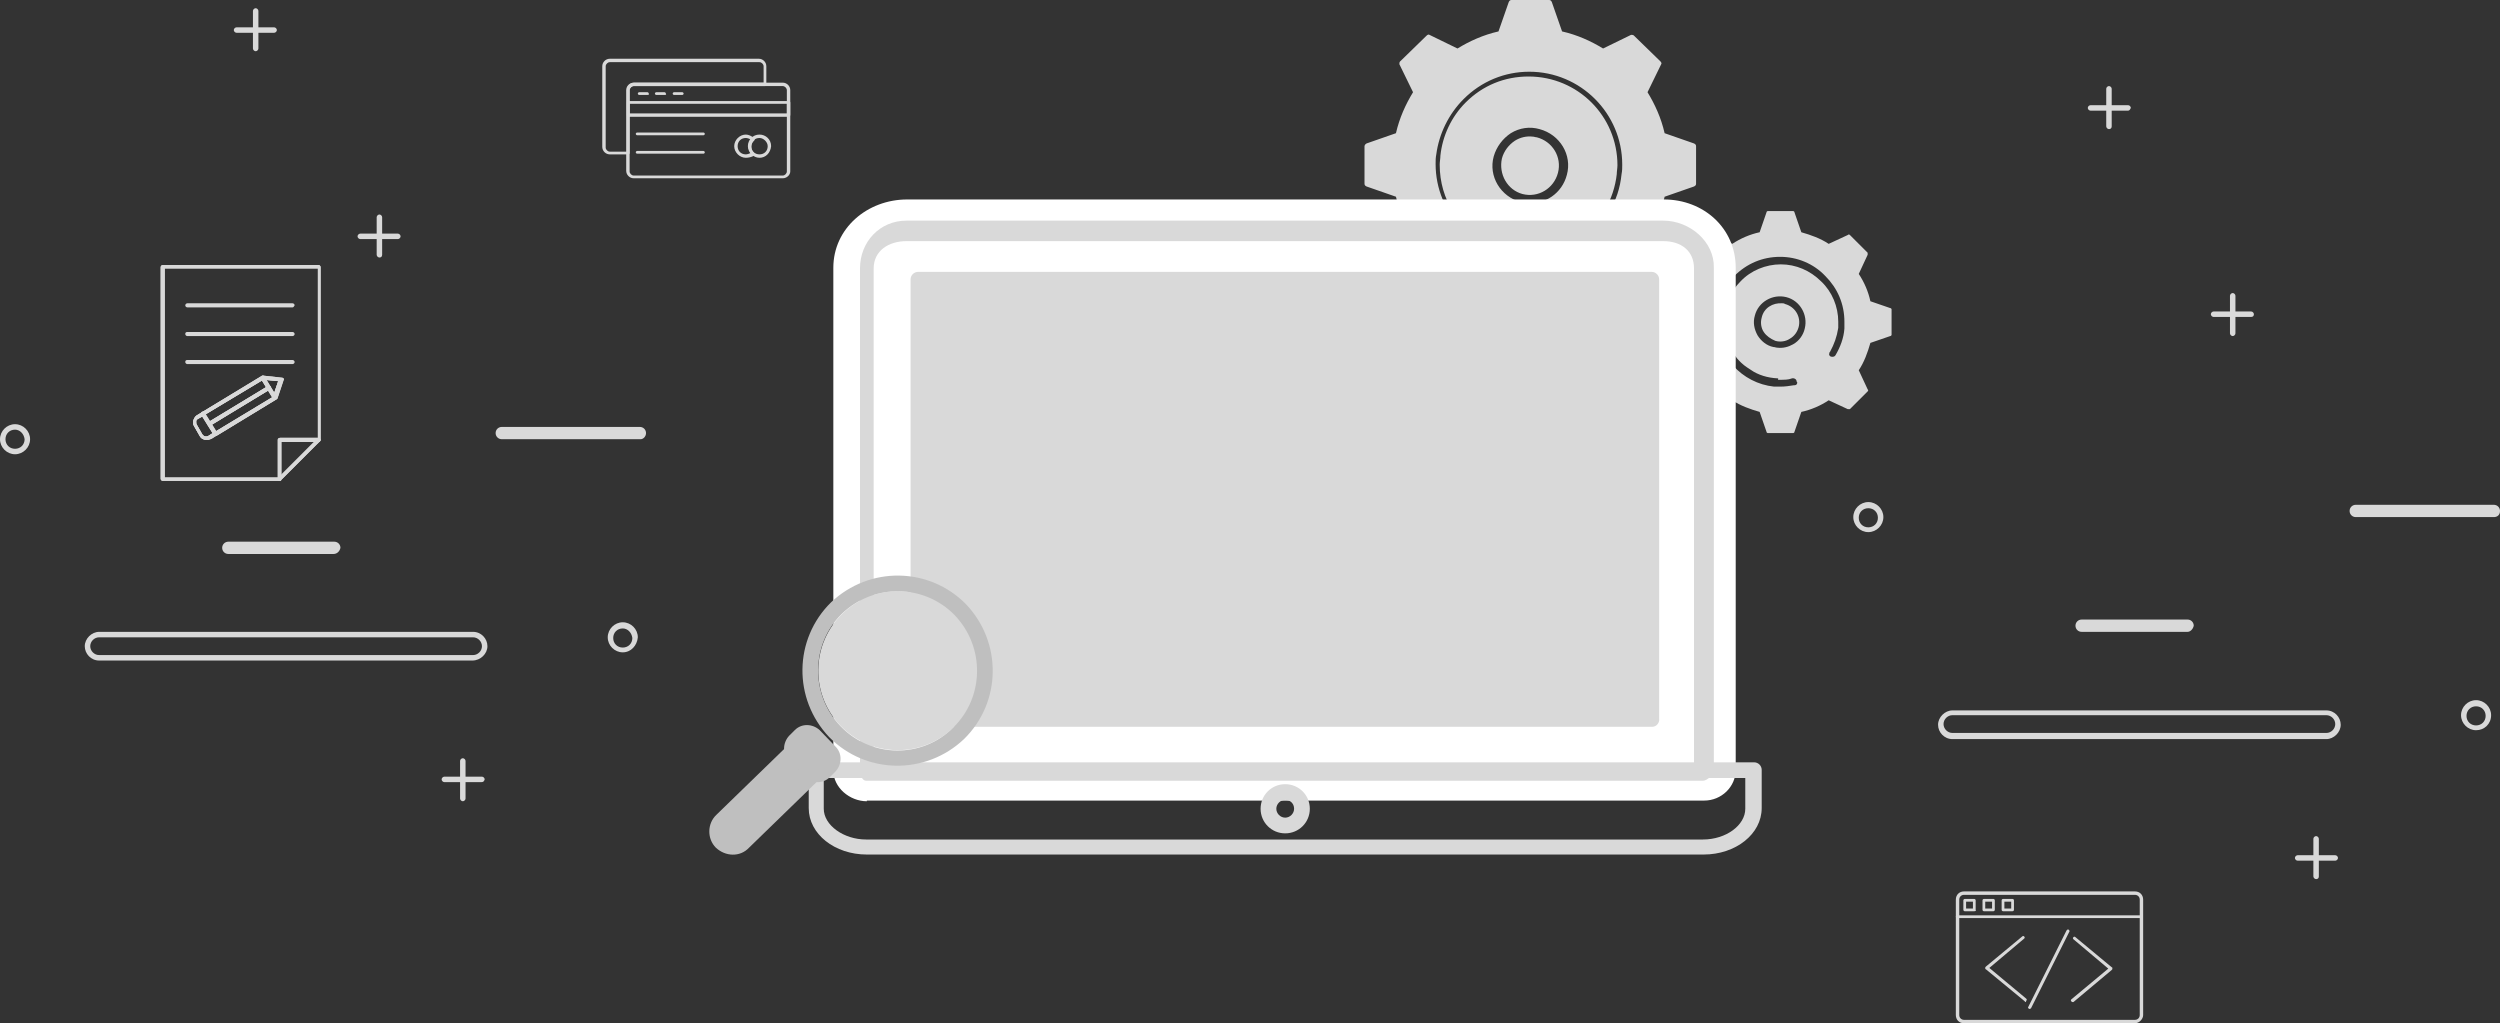 <svg width="430" height="176" viewBox="0 0 430 176" fill="none" xmlns="http://www.w3.org/2000/svg">
<rect x="0" y="0" width="430" height="176" fill="#333333" stroke="none"/>
<g clip-path="url(#clip0_3873_35516)">
<path d="M293.016 133.821H149.095C148.389 133.821 147.801 133.234 147.801 132.529V46.056C147.801 41.474 151.446 37.832 156.032 37.832H286.196C290.782 37.832 294.427 41.474 294.427 46.056V132.411C294.309 133.234 293.722 133.821 293.016 133.821Z" fill="#D9D9D9"/>
<path d="M258.329 27.258C258.682 25.965 259.505 24.908 260.563 24.203C261.504 23.616 262.562 23.381 263.62 23.498C263.856 23.498 264.091 23.616 264.326 23.616C267.03 24.32 268.676 27.023 267.971 29.725C267.265 32.427 264.561 34.072 261.857 33.367C259.27 32.662 257.741 29.96 258.329 27.258Z" fill="#D9D9D9"/>
<path d="M234.695 25.143V31.605C234.695 31.84 234.813 31.957 235.048 32.075L240.104 33.837C240.692 36.422 241.75 38.772 243.043 40.886L240.692 45.704C240.574 45.821 240.692 46.056 240.809 46.174L245.395 50.756C245.513 50.873 245.748 50.873 245.865 50.873L250.686 48.523C252.803 49.816 255.155 50.873 257.741 51.461L259.505 56.513C259.623 56.748 259.74 56.865 259.975 56.865H266.442C266.678 56.865 266.795 56.748 266.913 56.513L268.677 51.461C271.263 50.873 273.615 49.816 275.731 48.523L280.552 50.873C280.67 50.991 280.905 50.873 281.023 50.756L285.608 46.174C285.726 46.056 285.726 45.821 285.726 45.704L283.374 40.886C284.668 38.772 285.726 36.422 286.314 33.837L291.37 32.075C291.605 31.957 291.723 31.84 291.723 31.605V25.143C291.723 24.908 291.605 24.79 291.37 24.673L286.314 22.91C285.726 20.326 284.668 17.976 283.374 15.861L285.726 11.044C285.844 10.927 285.726 10.692 285.608 10.574L281.023 6.109C280.905 5.992 280.67 5.992 280.552 5.992L275.731 8.342C273.615 7.049 271.263 5.992 268.677 5.405L266.913 0.352C266.795 0.117 266.678 0 266.442 0H259.975C259.74 0 259.623 0.117 259.505 0.352L257.741 5.405C255.155 5.992 252.803 7.049 250.686 8.342L245.865 5.992C245.748 5.875 245.513 5.992 245.395 6.109L240.809 10.574C240.692 10.692 240.692 10.927 240.692 11.044L243.043 15.861C241.75 17.976 240.692 20.326 240.104 22.91L235.048 24.673C234.813 24.79 234.695 25.025 234.695 25.143ZM251.745 17.036C254.802 13.981 258.8 12.336 263.033 12.336C271.851 12.336 279.024 19.503 279.024 28.315C279.024 28.902 279.024 29.372 278.906 29.96C278.671 32.31 277.966 34.542 276.672 36.539C276.555 36.774 276.319 36.774 276.202 36.657C276.084 36.539 275.967 36.422 275.967 36.304V36.187C277.142 34.307 277.848 32.075 278.083 29.96C278.083 29.49 278.201 28.902 278.201 28.433C278.201 19.973 271.381 13.159 262.915 13.159C258.8 13.159 255.037 14.686 252.097 17.623C249.628 20.091 248.1 23.381 247.747 26.788C247.747 27.258 247.629 27.845 247.629 28.315C247.629 31.37 248.452 34.072 249.981 36.539C252.685 40.769 257.506 43.589 262.915 43.589C263.973 43.589 265.149 43.471 266.207 43.236C266.442 43.236 266.56 43.354 266.678 43.471V43.589C266.678 43.706 266.56 43.941 266.325 43.941C266.207 43.941 266.207 43.941 266.09 43.941H265.972C265.149 44.059 264.326 44.176 263.385 44.176C263.268 44.176 263.033 44.176 262.915 44.176C262.327 44.176 261.857 44.176 261.269 44.059C257.624 43.706 254.214 42.061 251.627 39.477C248.57 36.422 246.924 32.427 246.924 28.198C246.924 27.61 246.924 27.14 247.041 26.553C247.512 23.028 249.158 19.621 251.745 17.036ZM262.562 34.895C262.209 34.895 261.974 34.777 261.622 34.777C258.094 33.837 255.978 30.312 256.918 26.905C257.389 25.26 258.447 23.851 259.858 22.91C261.386 21.971 263.15 21.736 264.796 22.206C268.324 23.145 270.44 26.67 269.5 30.077C268.677 33.25 265.737 35.247 262.562 34.895Z" fill="#D9D9D9"/>
<path d="M287.137 53.223V57.57C287.137 57.688 287.255 57.805 287.372 57.805L290.782 58.98C291.135 60.625 291.84 62.27 292.781 63.68L291.252 66.969C291.252 67.087 291.252 67.204 291.252 67.322L294.31 70.376C294.427 70.494 294.545 70.494 294.662 70.376L297.955 68.849C299.366 69.789 301.012 70.376 302.658 70.847L303.834 74.254C303.834 74.371 303.951 74.489 304.069 74.489H308.419C308.537 74.489 308.655 74.371 308.655 74.254L309.83 70.847C311.477 70.494 313.123 69.789 314.534 68.849L317.826 70.376C317.944 70.376 318.061 70.376 318.179 70.376L321.236 67.322C321.354 67.204 321.354 67.087 321.236 66.969L319.707 63.68C320.648 62.27 321.236 60.625 321.706 58.98L325.116 57.805C325.234 57.805 325.351 57.688 325.351 57.57V53.223C325.351 53.105 325.234 52.988 325.116 52.988L321.706 51.813C321.354 50.168 320.648 48.523 319.707 47.114L321.236 43.824C321.236 43.706 321.236 43.589 321.236 43.471L318.179 40.417C318.061 40.299 317.944 40.299 317.826 40.417L314.534 41.944C313.123 41.004 311.477 40.417 309.83 39.947L308.655 36.539C308.655 36.422 308.537 36.304 308.419 36.304H304.069C303.951 36.304 303.834 36.422 303.834 36.539L302.658 39.947C301.012 40.299 299.366 41.004 297.955 41.944L294.662 40.417C294.545 40.417 294.427 40.417 294.31 40.417L291.252 43.471C291.135 43.589 291.135 43.706 291.252 43.824L292.781 47.114C291.84 48.523 291.252 50.168 290.782 51.813L287.372 52.988C287.255 52.988 287.137 53.105 287.137 53.223ZM298.307 47.466C300.424 45.351 303.128 44.176 306.185 44.176C309.125 44.176 311.947 45.351 313.946 47.466C316.062 49.581 317.238 52.283 317.238 55.338C317.238 55.69 317.238 56.043 317.238 56.513C317.121 58.158 316.533 59.685 315.71 61.095C315.592 61.33 315.239 61.447 314.886 61.33C314.651 61.212 314.534 60.977 314.651 60.742C314.651 60.625 314.651 60.625 314.769 60.507C315.474 59.215 315.945 57.923 316.18 56.395C316.18 56.043 316.18 55.69 316.18 55.338C316.18 52.753 315.122 50.168 313.24 48.406C311.359 46.526 308.89 45.469 306.303 45.469C303.716 45.469 301.129 46.526 299.366 48.406C297.719 50.051 296.779 52.166 296.544 54.398C296.544 54.75 296.544 55.103 296.544 55.455C296.544 58.04 297.602 60.625 299.483 62.387C300.071 62.975 300.894 63.445 301.6 63.915C303.011 64.737 304.657 65.09 306.303 65.09H305.833V65.324C307.008 65.324 307.596 65.324 308.184 65.09C308.537 64.972 309.007 65.207 309.007 65.559C309.007 65.677 309.125 65.677 309.125 65.794C309.125 66.029 309.007 66.264 308.655 66.264C308.655 66.264 308.655 66.264 308.537 66.264C307.832 66.382 307.008 66.499 306.303 66.499C305.95 66.499 305.597 66.499 305.127 66.499C299.601 65.912 295.25 61.212 295.25 55.455C295.25 55.103 295.25 54.75 295.368 54.28C295.368 51.696 296.544 49.346 298.307 47.466ZM308.419 59.215C307.596 59.685 306.656 59.92 305.715 59.802C305.48 59.802 305.245 59.685 305.01 59.685C303.834 59.45 302.893 58.627 302.305 57.688C301.717 56.63 301.482 55.455 301.835 54.28C302.423 51.931 304.892 50.521 307.244 51.108C309.595 51.696 311.006 54.163 310.418 56.513C310.183 57.57 309.478 58.627 308.419 59.215Z" fill="#D9D9D9"/>
<path d="M303.363 57.1C302.893 56.395 302.775 55.455 303.011 54.633C303.363 52.988 304.892 52.048 306.538 52.166C306.656 52.166 306.891 52.166 307.008 52.283C308.772 52.753 309.83 54.515 309.36 56.278C309.125 57.1 308.655 57.805 307.832 58.275C307.126 58.745 306.185 58.862 305.362 58.627C304.539 58.275 303.834 57.805 303.363 57.1Z" fill="#D9D9D9"/>
<path d="M149.095 137.816C146.155 137.816 143.333 135.466 143.333 132.529V46.056C143.333 39.242 149.212 34.307 156.032 34.307H286.196C293.016 34.307 298.542 39.242 298.542 46.056V132.411C298.542 135.348 296.073 137.698 293.134 137.698H149.095V137.816Z" fill="white"/>
<path d="M134.632 30.665H108.999C108.294 30.665 107.706 30.077 107.706 29.372V15.509C107.706 14.804 108.294 14.216 108.999 14.216H134.632C135.338 14.216 135.926 14.804 135.926 15.509V29.49C135.926 30.077 135.338 30.665 134.632 30.665ZM108.999 14.804C108.646 14.804 108.294 15.156 108.294 15.509V29.49C108.294 29.843 108.646 30.195 108.999 30.195H134.632C134.985 30.195 135.338 29.843 135.338 29.49V15.509C135.338 15.156 134.985 14.804 134.632 14.804H108.999Z" fill="#D9D9D9"/>
<path d="M135.69 20.091H108.059C107.941 20.091 107.823 19.973 107.823 19.856V17.623C107.823 17.506 107.941 17.389 108.059 17.389H135.69C135.808 17.389 135.926 17.506 135.926 17.623V19.738C135.926 19.973 135.808 20.091 135.69 20.091ZM108.294 19.503H135.338V17.858H108.294V19.503Z" fill="#D9D9D9"/>
<path d="M128.283 27.14C127.225 27.14 126.284 26.2 126.284 25.143C126.284 24.085 127.225 23.145 128.283 23.145C128.753 23.145 129.223 23.381 129.694 23.733C129.694 23.733 129.811 23.851 129.811 23.968C129.811 24.085 129.811 24.085 129.694 24.203C129.459 24.438 129.223 24.79 129.223 25.26C129.223 25.613 129.341 25.965 129.694 26.318C129.694 26.318 129.811 26.435 129.811 26.553C129.811 26.67 129.811 26.67 129.694 26.788C129.223 27.023 128.753 27.14 128.283 27.14ZM128.283 23.733C127.46 23.733 126.872 24.32 126.872 25.143C126.872 25.965 127.46 26.553 128.283 26.553C128.518 26.553 128.871 26.435 129.106 26.318C128.871 25.965 128.753 25.613 128.753 25.143C128.753 24.673 128.871 24.32 129.106 23.968C128.871 23.851 128.518 23.733 128.283 23.733Z" fill="#D9D9D9"/>
<path d="M130.634 27.14C129.576 27.14 128.635 26.2 128.635 25.143C128.635 24.085 129.459 23.145 130.634 23.145C131.693 23.145 132.633 23.968 132.633 25.143C132.516 26.318 131.693 27.14 130.634 27.14ZM130.634 23.733C129.811 23.733 129.223 24.32 129.223 25.143C129.223 25.965 129.811 26.553 130.634 26.553C131.457 26.553 132.045 25.965 132.045 25.143C132.045 24.438 131.34 23.733 130.634 23.733Z" fill="#D9D9D9"/>
<path d="M120.993 23.263H109.587C109.47 23.263 109.352 23.146 109.352 23.028C109.352 22.911 109.47 22.793 109.587 22.793H120.993C121.11 22.793 121.228 22.911 121.228 23.028C121.228 23.146 121.11 23.263 120.993 23.263Z" fill="#D9D9D9"/>
<path d="M120.993 26.436H109.587C109.47 26.436 109.352 26.318 109.352 26.201C109.352 26.083 109.47 25.965 109.587 25.965H120.993C121.11 25.965 121.228 26.083 121.228 26.201C121.228 26.318 121.11 26.436 120.993 26.436Z" fill="#D9D9D9"/>
<path d="M111.351 16.331H109.94C109.822 16.331 109.705 16.214 109.705 16.096C109.705 15.979 109.822 15.861 109.94 15.861H111.351C111.468 15.861 111.586 15.979 111.586 16.096C111.704 16.214 111.586 16.331 111.351 16.331Z" fill="#D9D9D9"/>
<path d="M114.408 16.331H112.879C112.762 16.331 112.644 16.214 112.644 16.096C112.644 15.979 112.762 15.861 112.879 15.861H114.29C114.408 15.861 114.526 15.979 114.526 16.096C114.643 16.214 114.526 16.331 114.408 16.331Z" fill="#D9D9D9"/>
<path d="M117.348 16.331H115.937C115.819 16.331 115.701 16.214 115.701 16.096C115.701 15.979 115.819 15.861 115.937 15.861H117.348C117.465 15.861 117.583 15.979 117.583 16.096C117.583 16.214 117.465 16.331 117.348 16.331Z" fill="#D9D9D9"/>
<path d="M108.059 26.553H104.884C104.178 26.553 103.59 25.965 103.59 25.26V11.396C103.59 10.692 104.178 10.104 104.884 10.104H130.517C131.222 10.104 131.81 10.692 131.81 11.396V14.569C131.81 14.686 131.693 14.804 131.575 14.804H108.999C108.646 14.804 108.294 15.156 108.294 15.509V26.318C108.294 26.435 108.176 26.553 108.059 26.553ZM104.884 10.692C104.531 10.692 104.178 11.044 104.178 11.396V25.378C104.178 25.73 104.531 26.083 104.884 26.083H107.823V15.509C107.823 14.804 108.411 14.216 109.117 14.216H131.34V11.396C131.34 11.044 130.987 10.692 130.634 10.692H104.884Z" fill="#D9D9D9"/>
<path d="M2.587 78.131C1.176 78.131 0 76.956 0 75.546C0 74.136 1.176 72.961 2.587 72.961C3.998 72.961 5.174 74.136 5.174 75.546C5.174 76.956 3.998 78.131 2.587 78.131ZM2.587 73.901C1.646 73.901 0.941 74.606 0.941 75.546C0.941 76.486 1.646 77.191 2.587 77.191C3.527 77.191 4.233 76.486 4.233 75.546C4.115 74.606 3.41 73.901 2.587 73.901Z" fill="#D9D9D9"/>
<path d="M107.118 112.203C105.707 112.203 104.531 111.028 104.531 109.618C104.531 108.208 105.707 107.033 107.118 107.033C108.529 107.033 109.705 108.208 109.705 109.618C109.587 111.028 108.529 112.203 107.118 112.203ZM107.118 108.091C106.177 108.091 105.472 108.796 105.472 109.736C105.472 110.676 106.177 111.381 107.118 111.381C108.058 111.381 108.764 110.676 108.764 109.736C108.646 108.796 107.941 108.091 107.118 108.091Z" fill="#D9D9D9"/>
<path d="M79.603 137.816C79.368 137.816 79.133 137.581 79.133 137.346V130.884C79.133 130.649 79.368 130.414 79.603 130.414C79.839 130.414 80.074 130.649 80.074 130.884V137.346C80.074 137.581 79.839 137.816 79.603 137.816Z" fill="#D9D9D9"/>
<path d="M82.778 134.527H76.429C76.194 134.527 75.958 134.292 75.958 134.056C75.958 133.821 76.194 133.586 76.429 133.586H82.896C83.131 133.586 83.366 133.821 83.366 134.056C83.249 134.409 83.131 134.527 82.778 134.527Z" fill="#D9D9D9"/>
<path d="M65.258 44.294C65.023 44.294 64.788 44.059 64.788 43.824V37.362C64.788 37.127 65.023 36.892 65.258 36.892C65.493 36.892 65.729 37.127 65.729 37.362V43.824C65.729 44.176 65.493 44.294 65.258 44.294Z" fill="#D9D9D9"/>
<path d="M68.433 41.122H61.966C61.731 41.122 61.496 40.887 61.496 40.652C61.496 40.417 61.731 40.182 61.966 40.182H68.433C68.668 40.182 68.903 40.417 68.903 40.652C68.903 40.887 68.668 41.122 68.433 41.122Z" fill="#D9D9D9"/>
<path d="M43.976 8.812C43.741 8.812 43.506 8.577 43.506 8.342V1.88C43.506 1.645 43.741 1.41 43.976 1.41C44.211 1.41 44.446 1.645 44.446 1.88V8.342C44.446 8.577 44.211 8.812 43.976 8.812Z" fill="#D9D9D9"/>
<path d="M47.151 5.64H40.684C40.449 5.64 40.213 5.405 40.213 5.17C40.213 4.935 40.449 4.7 40.684 4.7H47.151C47.386 4.7 47.621 4.935 47.621 5.17C47.621 5.405 47.386 5.64 47.151 5.64Z" fill="#D9D9D9"/>
<path d="M81.25 113.613H17.049C15.639 113.613 14.58 112.438 14.58 111.146C14.58 109.853 15.756 108.678 17.049 108.678H81.367C82.778 108.678 83.837 109.853 83.837 111.146C83.837 112.438 82.661 113.613 81.25 113.613ZM17.049 109.618C16.226 109.618 15.521 110.323 15.521 111.146C15.521 111.968 16.226 112.673 17.049 112.673H81.367C82.19 112.673 82.896 111.968 82.896 111.146C82.896 110.323 82.19 109.618 81.367 109.618H17.049Z" fill="#D9D9D9"/>
<path d="M110.175 75.546H86.306C85.718 75.546 85.247 75.076 85.247 74.489C85.247 73.901 85.718 73.431 86.306 73.431H110.057C110.645 73.431 111.116 73.901 111.116 74.489C111.116 75.076 110.645 75.546 110.175 75.546Z" fill="#D9D9D9"/>
<path d="M57.38 95.284H39.273C38.685 95.284 38.214 94.814 38.214 94.227C38.214 93.639 38.685 93.17 39.273 93.17H57.498C58.086 93.17 58.556 93.639 58.556 94.227C58.439 94.814 57.968 95.284 57.38 95.284Z" fill="#D9D9D9"/>
<path d="M48.091 82.713C47.974 82.713 47.739 82.596 47.739 82.361V75.663C47.739 75.546 47.856 75.311 48.091 75.311H54.794C54.911 75.311 54.911 75.311 55.029 75.429C55.146 75.546 55.146 75.781 55.029 75.898L48.327 82.596C48.327 82.713 48.209 82.713 48.091 82.713ZM48.444 76.016V81.773L54.088 76.016H48.444Z" fill="#D9D9D9"/>
<path d="M48.091 82.713H27.985C27.867 82.713 27.632 82.596 27.632 82.361V45.939C27.632 45.821 27.75 45.586 27.985 45.586H54.794C54.911 45.586 55.146 45.704 55.146 45.939V75.664C55.146 75.781 55.029 76.016 54.794 76.016H48.327V82.478C48.444 82.596 48.327 82.713 48.091 82.713ZM28.337 82.126H47.856V75.664C47.856 75.546 47.974 75.311 48.209 75.311H54.676V46.174H28.337V82.126ZM35.51 75.664C35.04 75.664 34.569 75.429 34.334 74.959L33.394 73.314C33.158 72.961 33.158 72.609 33.276 72.256C33.394 71.904 33.629 71.551 33.864 71.434L45.152 64.62C45.152 64.62 45.269 64.62 45.387 64.62L48.562 64.972C48.679 64.972 48.679 65.09 48.797 65.09C48.797 65.207 48.914 65.207 48.797 65.324L47.739 68.497C47.739 68.614 47.621 68.614 47.621 68.614L37.391 74.841L36.451 75.429C35.98 75.664 35.745 75.664 35.51 75.664ZM45.269 65.324L34.099 72.021C33.864 72.139 33.746 72.256 33.746 72.491C33.746 72.726 33.746 72.961 33.864 73.079L34.804 74.724C35.04 75.076 35.51 75.194 35.863 74.959L36.803 74.371L46.916 68.262L47.856 65.559L45.269 65.324Z" fill="#D9D9D9"/>
<path d="M47.268 68.732C47.151 68.732 47.033 68.732 47.033 68.614L44.917 65.207C44.799 65.089 44.799 64.972 44.917 64.855C45.034 64.737 45.034 64.737 45.152 64.737L48.327 65.089C48.444 65.089 48.444 65.207 48.562 65.207C48.562 65.324 48.679 65.324 48.562 65.442L47.503 68.614C47.503 68.614 47.386 68.732 47.268 68.732ZM45.74 65.324L47.151 67.674L47.856 65.559L45.74 65.324Z" fill="#D9D9D9"/>
<path d="M37.039 74.959C36.921 74.959 36.803 74.959 36.803 74.841L35.745 73.079C35.745 72.961 35.745 72.844 35.745 72.726L35.863 72.609L46.093 66.382C46.21 66.382 46.21 66.382 46.328 66.382C46.445 66.382 46.445 66.499 46.563 66.499L47.621 68.262C47.739 68.379 47.621 68.614 47.504 68.732L37.274 74.959C37.156 74.959 37.039 74.959 37.039 74.959ZM36.333 73.079L37.039 74.254L46.798 68.379L46.093 67.204L36.333 73.079Z" fill="#D9D9D9"/>
<path d="M35.98 73.196C35.863 73.196 35.745 73.196 35.745 73.079L34.687 71.316C34.687 71.199 34.687 71.199 34.687 71.081C34.687 70.964 34.804 70.964 34.804 70.847L45.034 64.62C45.152 64.502 45.387 64.62 45.505 64.737L46.563 66.499C46.563 66.617 46.563 66.617 46.563 66.734C46.563 66.852 46.445 66.852 46.445 66.969L36.215 73.196C36.098 73.196 35.98 73.196 35.98 73.196ZM35.275 71.316L35.98 72.491L45.74 66.617L45.034 65.442L35.275 71.316Z" fill="#D9D9D9"/>
<path d="M35.51 75.664C35.04 75.664 34.569 75.429 34.334 74.959L33.394 73.314C33.158 72.961 33.158 72.609 33.276 72.256C33.394 71.904 33.629 71.551 33.864 71.434L34.804 70.847C34.922 70.729 35.04 70.847 35.157 70.847L37.274 74.254C37.391 74.371 37.274 74.606 37.156 74.724L36.215 75.311C35.98 75.663 35.745 75.664 35.51 75.664ZM34.804 71.669L34.099 72.021C33.864 72.139 33.746 72.256 33.746 72.491C33.746 72.726 33.746 72.961 33.864 73.079L34.804 74.724C35.04 75.076 35.51 75.194 35.863 74.959L36.568 74.489L35.745 73.196L34.804 71.669Z" fill="#D9D9D9"/>
<path d="M48.091 82.713H27.985C27.867 82.713 27.632 82.596 27.632 82.361V45.939C27.632 45.821 27.75 45.586 27.985 45.586H54.794C54.911 45.586 55.146 45.704 55.146 45.939V75.664C55.146 75.781 55.029 76.016 54.794 76.016H48.327V82.478C48.444 82.596 48.327 82.713 48.091 82.713ZM28.337 82.126H47.856V75.664C47.856 75.546 47.974 75.311 48.209 75.311H54.676V46.174H28.337V82.126Z" fill="#D9D9D9"/>
<path d="M48.091 82.713C47.974 82.713 47.974 82.713 47.856 82.596C47.739 82.478 47.739 82.243 47.856 82.126L54.558 75.429C54.676 75.311 54.911 75.311 55.029 75.429C55.146 75.546 55.146 75.781 55.029 75.898L48.327 82.596C48.327 82.713 48.209 82.713 48.091 82.713Z" fill="#D9D9D9"/>
<path d="M50.325 52.871H32.218C32.1 52.871 31.865 52.754 31.865 52.518C31.865 52.401 31.983 52.166 32.218 52.166H50.325C50.443 52.166 50.678 52.283 50.678 52.518C50.561 52.754 50.443 52.871 50.325 52.871Z" fill="#D9D9D9"/>
<path d="M50.325 57.806H32.218C32.1 57.806 31.865 57.688 31.865 57.453C31.865 57.218 31.983 57.1 32.218 57.1H50.325C50.443 57.1 50.678 57.218 50.678 57.453C50.678 57.688 50.443 57.806 50.325 57.806Z" fill="#D9D9D9"/>
<path d="M50.325 62.623H32.218C32.1 62.623 31.865 62.505 31.865 62.27C31.865 62.035 31.983 61.917 32.218 61.917H50.325C50.443 61.917 50.678 62.035 50.678 62.27C50.678 62.505 50.443 62.623 50.325 62.623Z" fill="#D9D9D9"/>
<path d="M35.51 75.664C35.04 75.664 34.569 75.429 34.334 74.959L33.394 73.314C33.158 72.961 33.158 72.609 33.276 72.256C33.394 71.904 33.629 71.551 33.864 71.434L45.152 64.62C45.152 64.62 45.269 64.62 45.387 64.62L48.562 64.972C48.679 64.972 48.679 65.09 48.797 65.09C48.797 65.207 48.914 65.207 48.797 65.324L47.739 68.497C47.739 68.614 47.621 68.614 47.621 68.614L37.391 74.841L36.451 75.429C35.98 75.663 35.745 75.664 35.51 75.664ZM45.269 65.324L34.099 72.021C33.864 72.139 33.746 72.256 33.746 72.491C33.746 72.726 33.746 72.961 33.864 73.079L34.804 74.724C35.04 75.076 35.51 75.194 35.863 74.959L36.803 74.371L46.916 68.262L47.856 65.559L45.269 65.324Z" fill="#D9D9D9"/>
<path d="M37.039 74.959C36.921 74.959 36.921 74.959 36.803 74.841C36.803 74.841 36.803 74.841 36.686 74.724L34.569 71.316C34.452 71.199 34.569 70.964 34.687 70.847C34.804 70.729 35.04 70.847 35.157 70.964L37.274 74.371C37.274 74.371 37.391 74.489 37.391 74.606C37.274 74.841 37.156 74.959 37.039 74.959Z" fill="#D9D9D9"/>
<path d="M47.268 68.732C47.151 68.732 47.033 68.732 47.033 68.614L44.917 65.207C44.799 65.089 44.917 64.855 45.034 64.737C45.152 64.62 45.387 64.737 45.505 64.855L47.621 68.262C47.739 68.379 47.621 68.614 47.503 68.732C47.386 68.732 47.386 68.732 47.268 68.732Z" fill="#D9D9D9"/>
<path d="M35.98 73.196C35.863 73.196 35.745 73.196 35.745 73.079C35.628 72.961 35.745 72.726 35.863 72.609L46.093 66.382C46.21 66.264 46.445 66.382 46.563 66.499C46.68 66.617 46.563 66.852 46.445 66.969L36.215 73.196C36.098 73.196 35.98 73.196 35.98 73.196Z" fill="#D9D9D9"/>
<path d="M321.354 91.525C319.943 91.525 318.767 90.35 318.767 88.94C318.767 87.53 319.943 86.355 321.354 86.355C322.765 86.355 323.94 87.53 323.94 88.94C323.94 90.35 322.765 91.525 321.354 91.525ZM321.354 87.412C320.413 87.412 319.707 88.118 319.707 89.057C319.707 89.997 320.413 90.702 321.354 90.702C322.294 90.702 323 89.997 323 89.057C323 88.118 322.294 87.412 321.354 87.412Z" fill="#D9D9D9"/>
<path d="M425.885 125.597C424.474 125.597 423.298 124.422 423.298 123.012C423.298 121.602 424.474 120.427 425.885 120.427C427.296 120.427 428.471 121.602 428.471 123.012C428.471 124.539 427.296 125.597 425.885 125.597ZM425.885 121.485C424.944 121.485 424.238 122.19 424.238 123.13C424.238 124.069 424.944 124.774 425.885 124.774C426.825 124.774 427.531 124.069 427.531 123.13C427.531 122.19 426.825 121.485 425.885 121.485Z" fill="#D9D9D9"/>
<path d="M398.37 151.21C398.135 151.21 397.9 150.975 397.9 150.74V144.278C397.9 144.043 398.135 143.808 398.37 143.808C398.605 143.808 398.841 144.043 398.841 144.278V150.74C398.841 150.975 398.723 151.21 398.37 151.21Z" fill="#D9D9D9"/>
<path d="M401.663 148.038H395.196C394.96 148.038 394.725 147.803 394.725 147.568C394.725 147.333 394.96 147.097 395.196 147.097H401.663C401.898 147.097 402.133 147.333 402.133 147.568C402.133 147.803 401.898 148.038 401.663 148.038Z" fill="#D9D9D9"/>
<path d="M384.025 57.805C383.79 57.805 383.555 57.57 383.555 57.335V50.873C383.555 50.638 383.79 50.403 384.025 50.403C384.26 50.403 384.496 50.638 384.496 50.873V57.335C384.496 57.57 384.26 57.805 384.025 57.805Z" fill="#D9D9D9"/>
<path d="M387.2 54.516H380.733C380.498 54.516 380.263 54.281 380.263 54.046C380.263 53.811 380.498 53.575 380.733 53.575H387.2C387.435 53.575 387.67 53.811 387.67 54.046C387.67 54.281 387.553 54.516 387.2 54.516Z" fill="#D9D9D9"/>
<path d="M362.743 22.206C362.508 22.206 362.272 21.971 362.272 21.736V15.274C362.272 15.039 362.508 14.804 362.743 14.804C362.978 14.804 363.213 15.039 363.213 15.274V21.736C363.213 22.088 362.978 22.206 362.743 22.206Z" fill="#D9D9D9"/>
<path d="M366.035 19.034H359.568C359.333 19.034 359.098 18.799 359.098 18.564C359.098 18.329 359.333 18.093 359.568 18.093H366.035C366.27 18.093 366.505 18.329 366.505 18.564C366.388 18.799 366.27 19.034 366.035 19.034Z" fill="#D9D9D9"/>
<path d="M400.134 127.124H335.816C334.405 127.124 333.347 125.949 333.347 124.657C333.347 123.364 334.523 122.19 335.816 122.19H400.134C401.545 122.19 402.603 123.364 402.603 124.657C402.603 125.949 401.427 127.124 400.134 127.124ZM335.816 123.012C334.993 123.012 334.288 123.717 334.288 124.539C334.288 125.362 334.993 126.067 335.816 126.067H400.134C400.957 126.067 401.663 125.362 401.663 124.539C401.663 123.717 400.957 123.012 400.134 123.012H335.816Z" fill="#D9D9D9"/>
<path d="M428.942 88.94H405.19C404.602 88.94 404.132 88.47 404.132 87.882C404.132 87.295 404.602 86.825 405.19 86.825H428.942C429.53 86.825 430 87.295 430 87.882C430 88.588 429.53 88.94 428.942 88.94Z" fill="#D9D9D9"/>
<path d="M376.265 108.678H358.039C357.451 108.678 356.981 108.208 356.981 107.621C356.981 107.033 357.451 106.563 358.039 106.563H376.265C376.853 106.563 377.323 107.033 377.323 107.621C377.205 108.208 376.735 108.678 376.265 108.678Z" fill="#D9D9D9"/>
<path d="M367.211 176H337.815C336.992 176 336.404 175.413 336.404 174.59V154.734C336.404 153.912 336.992 153.324 337.815 153.324H367.211C368.034 153.324 368.622 153.912 368.622 154.734V174.59C368.622 175.295 367.916 176 367.211 176ZM337.815 153.912C337.345 153.912 336.992 154.264 336.992 154.734V174.59C336.992 175.06 337.345 175.413 337.815 175.413H367.211C367.681 175.413 368.034 175.06 368.034 174.59V154.734C368.034 154.264 367.681 153.912 367.211 153.912H337.815Z" fill="#D9D9D9"/>
<path d="M368.269 157.907H336.639C336.522 157.907 336.404 157.789 336.404 157.672C336.404 157.554 336.522 157.437 336.639 157.437H368.269C368.387 157.437 368.504 157.554 368.504 157.672C368.622 157.789 368.504 157.907 368.269 157.907Z" fill="#D9D9D9"/>
<path d="M339.579 156.732H337.933C337.815 156.732 337.698 156.614 337.698 156.497V154.852C337.698 154.734 337.815 154.617 337.933 154.617H339.579C339.696 154.617 339.814 154.734 339.814 154.852V156.497C339.932 156.614 339.814 156.732 339.579 156.732ZM338.168 156.262H339.344V155.087H338.168V156.262Z" fill="#D9D9D9"/>
<path d="M342.871 156.732H341.225C341.107 156.732 340.99 156.614 340.99 156.497V154.852C340.99 154.734 341.107 154.617 341.225 154.617H342.871C342.989 154.617 343.106 154.734 343.106 154.852V156.497C343.106 156.614 342.989 156.732 342.871 156.732ZM341.46 156.262H342.636V155.087H341.46V156.262Z" fill="#D9D9D9"/>
<path d="M346.163 156.732H344.517C344.4 156.732 344.282 156.614 344.282 156.497V154.852C344.282 154.734 344.4 154.617 344.517 154.617H346.163C346.281 154.617 346.399 154.734 346.399 154.852V156.497C346.399 156.614 346.281 156.732 346.163 156.732ZM344.753 156.262H345.928V155.087H344.753V156.262Z" fill="#D9D9D9"/>
<path d="M348.398 172.358C348.28 172.358 348.28 172.358 348.28 172.24L341.578 166.718C341.46 166.718 341.46 166.601 341.46 166.483C341.46 166.366 341.46 166.366 341.578 166.248L347.81 161.079C347.927 160.961 348.045 160.961 348.162 161.079C348.28 161.196 348.28 161.314 348.162 161.431L342.166 166.483L348.515 171.77C348.633 171.888 348.633 172.005 348.515 172.123C348.515 172.24 348.398 172.358 348.398 172.358Z" fill="#D9D9D9"/>
<path d="M356.511 172.358C356.393 172.358 356.393 172.358 356.276 172.24C356.158 172.123 356.158 172.005 356.276 171.888L362.625 166.601L356.628 161.549C356.511 161.431 356.511 161.314 356.628 161.196C356.746 161.079 356.864 161.079 356.981 161.196L363.213 166.366C363.331 166.366 363.331 166.483 363.331 166.601C363.331 166.718 363.331 166.718 363.213 166.836L356.628 172.358C356.628 172.358 356.628 172.358 356.511 172.358Z" fill="#D9D9D9"/>
<path d="M349.103 173.533H348.985C348.868 173.415 348.75 173.298 348.868 173.18L355.453 160.021C355.57 159.904 355.688 159.786 355.805 159.904C355.923 160.021 356.04 160.139 355.923 160.256L349.338 173.415C349.338 173.415 349.221 173.533 349.103 173.533Z" fill="#D9D9D9"/>
<path d="M286.079 37.949H155.915C151.329 37.949 147.919 41.591 147.919 46.173V132.529C147.919 133.234 148.272 134.291 148.977 134.291H292.898C293.604 134.291 294.78 133.234 294.78 132.529V46.056C294.897 41.591 290.664 37.949 286.079 37.949ZM291.37 131.941H150.271V46.173C150.271 43.119 152.857 41.474 155.915 41.474H286.079C289.136 41.474 291.37 43.119 291.37 46.173V131.941Z" fill="#D9D9D9"/>
<path d="M284.197 125.009H157.914C157.208 125.009 156.62 124.422 156.62 123.717V48.053C156.62 47.349 157.208 46.761 157.914 46.761H284.08C284.785 46.761 285.373 47.349 285.373 48.053V123.599C285.491 124.304 284.903 125.009 284.197 125.009Z" fill="#D9D9D9"/>
<path d="M293.016 146.98H149.095C143.568 146.98 139.1 143.455 139.1 138.991V132.411C139.1 131.706 139.688 131.119 140.394 131.119H301.717C302.423 131.119 303.011 131.706 303.011 132.411V138.991C303.011 143.455 298.543 146.98 293.016 146.98ZM141.687 133.821V139.108C141.687 141.928 145.097 144.395 148.977 144.395H292.899C296.896 144.395 300.189 141.928 300.189 139.108V133.821H141.687Z" fill="#D9D9D9"/>
<path d="M221.056 143.338C218.704 143.338 216.823 141.458 216.823 139.108C216.823 136.758 218.704 134.879 221.056 134.879C223.407 134.879 225.289 136.758 225.289 139.108C225.289 141.458 223.407 143.338 221.056 143.338ZM221.056 137.581C220.232 137.581 219.527 138.286 219.527 139.108C219.527 139.931 220.232 140.636 221.056 140.636C221.879 140.636 222.584 139.931 222.584 139.108C222.584 138.168 221.879 137.581 221.056 137.581Z" fill="#D9D9D9"/>
<path d="M168.107 115.531C168.203 107.982 162.156 101.784 154.601 101.688C147.046 101.592 140.843 107.634 140.747 115.183C140.651 122.733 146.698 128.931 154.253 129.027C161.809 129.123 168.011 123.08 168.107 115.531Z" fill="#D9D9D9"/>
<path d="M166.151 103.923C159.802 97.47 149.514 97.361 142.947 103.595C136.489 109.938 136.38 120.219 142.618 126.78C148.967 133.233 159.255 133.342 165.822 127.109C172.28 120.765 172.389 110.485 166.151 103.923ZM144.588 124.921C139.335 119.453 139.444 110.813 144.807 105.563C150.28 100.314 158.927 100.423 164.181 105.782C169.434 111.25 169.325 119.89 163.962 125.14C158.598 130.499 149.842 130.39 144.588 124.921Z" fill="#BFBFBF"/>
<path d="M123.136 145.81C121.604 144.279 121.604 141.654 123.245 140.123L135.066 128.64L140.648 134.327L128.827 145.81C127.295 147.451 124.778 147.341 123.136 145.81Z" fill="#BFBFBF"/>
<path d="M138.46 133.669L135.723 130.826C134.519 129.623 134.629 127.763 135.723 126.56L136.708 125.576C137.912 124.373 139.773 124.482 140.977 125.576L143.713 128.42C144.917 129.623 144.808 131.482 143.713 132.685L142.728 133.669C141.524 134.872 139.664 134.763 138.46 133.669Z" fill="#BFBFBF"/>
</g>
<defs>
<clipPath id="clip0_3873_35516">
<rect width="430" height="176" fill="white"/>
</clipPath>
</defs>
</svg>
